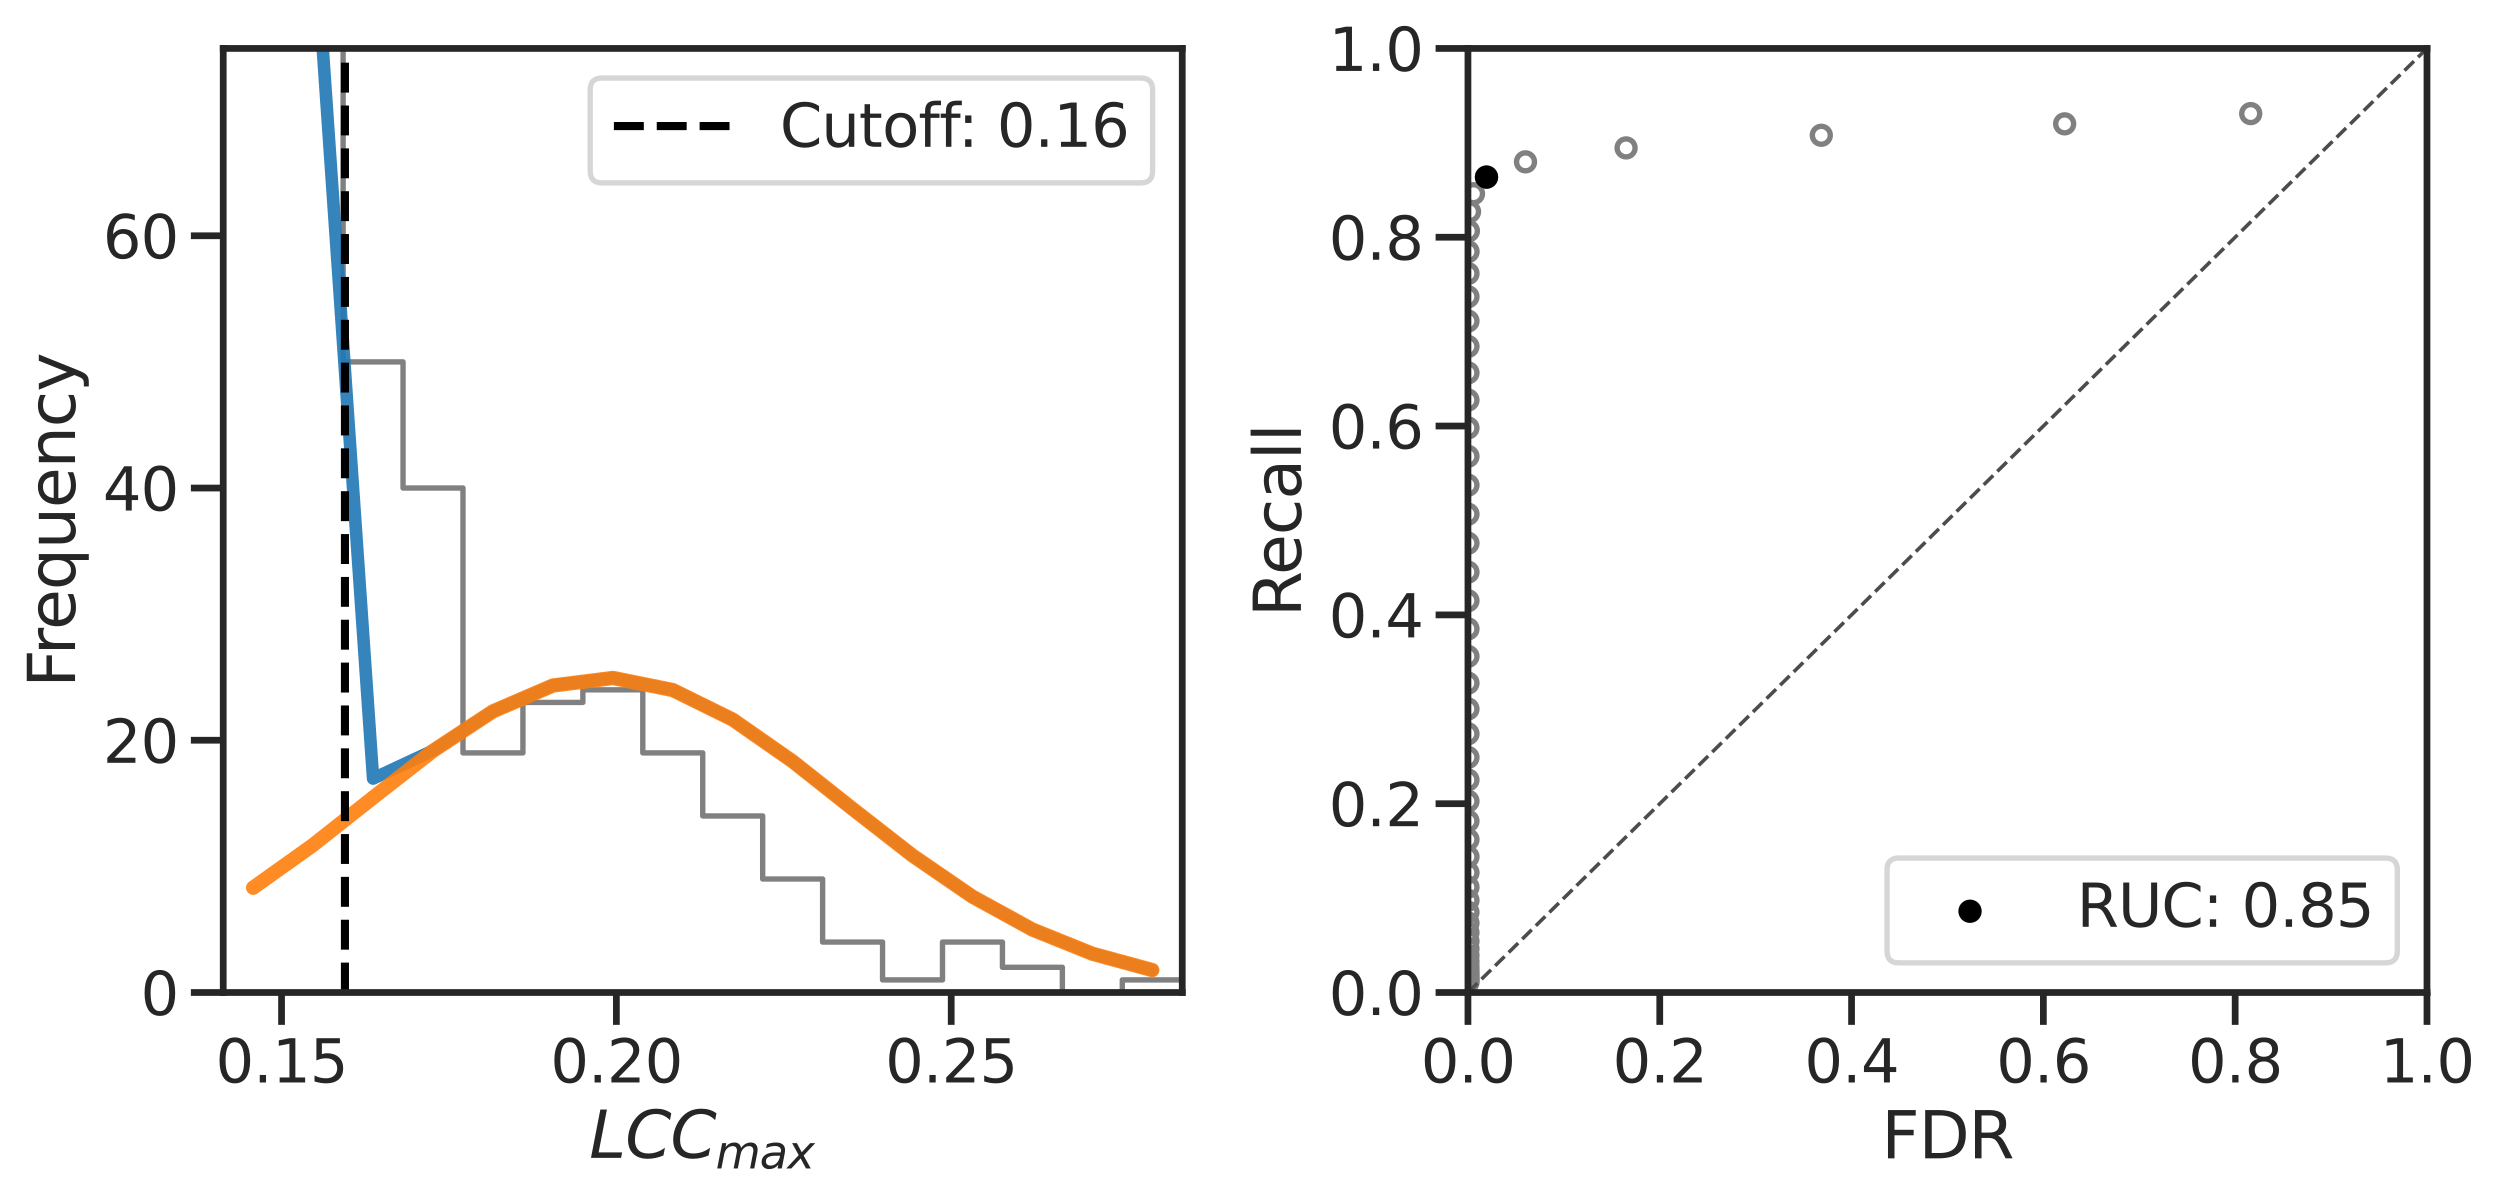 <?xml version="1.0" encoding="utf-8" standalone="no"?>
<!DOCTYPE svg PUBLIC "-//W3C//DTD SVG 1.1//EN"
  "http://www.w3.org/Graphics/SVG/1.1/DTD/svg11.dtd">
<svg xmlns:xlink="http://www.w3.org/1999/xlink" width="695.667pt" height="333.274pt" viewBox="0 0 695.667 333.274" xmlns="http://www.w3.org/2000/svg" version="1.1">
 <defs>
  <style type="text/css">*{stroke-linejoin: round; stroke-linecap: butt}</style>
 </defs>
 <g id="figure_1">
  <g id="patch_1">
   <path d="M 0 333.274 
L 695.667 333.274 
L 695.667 0 
L 0 0 
z
" style="fill: #ffffff"/>
  </g>
  <g id="axes_1">
   <g id="patch_2">
    <path d="M 62.117 276.185 
L 328.982 276.185 
L 328.982 13.469 
L 62.117 13.469 
z
" style="fill: #ffffff"/>
   </g>
   <g id="matplotlib.axis_1">
    <g id="xtick_1">
     <g id="line2d_1">
      <defs>
       <path id="m69ca2db21c" d="M 0 0 
L 0 9 
" style="stroke: #262626; stroke-width: 1.875"/>
      </defs>
      <g>
       <use xlink:href="#m69ca2db21c" x="78.347" y="276.185" style="fill: #262626; stroke: #262626; stroke-width: 1.875"/>
      </g>
     </g>
     <g id="text_1">
      <!-- 0.15 -->
      <g style="fill: #262626" transform="translate(59.978 301.222) scale(0.165 -0.165)">
       <defs>
        <path id="DejaVuSans-30" d="M 2034 4250 
Q 1547 4250 1301 3770 
Q 1056 3291 1056 2328 
Q 1056 1369 1301 889 
Q 1547 409 2034 409 
Q 2525 409 2770 889 
Q 3016 1369 3016 2328 
Q 3016 3291 2770 3770 
Q 2525 4250 2034 4250 
z
M 2034 4750 
Q 2819 4750 3233 4129 
Q 3647 3509 3647 2328 
Q 3647 1150 3233 529 
Q 2819 -91 2034 -91 
Q 1250 -91 836 529 
Q 422 1150 422 2328 
Q 422 3509 836 4129 
Q 1250 4750 2034 4750 
z
" transform="scale(0.016)"/>
        <path id="DejaVuSans-2e" d="M 684 794 
L 1344 794 
L 1344 0 
L 684 0 
L 684 794 
z
" transform="scale(0.016)"/>
        <path id="DejaVuSans-31" d="M 794 531 
L 1825 531 
L 1825 4091 
L 703 3866 
L 703 4441 
L 1819 4666 
L 2450 4666 
L 2450 531 
L 3481 531 
L 3481 0 
L 794 0 
L 794 531 
z
" transform="scale(0.016)"/>
        <path id="DejaVuSans-35" d="M 691 4666 
L 3169 4666 
L 3169 4134 
L 1269 4134 
L 1269 2991 
Q 1406 3038 1543 3061 
Q 1681 3084 1819 3084 
Q 2600 3084 3056 2656 
Q 3513 2228 3513 1497 
Q 3513 744 3044 326 
Q 2575 -91 1722 -91 
Q 1428 -91 1123 -41 
Q 819 9 494 109 
L 494 744 
Q 775 591 1075 516 
Q 1375 441 1709 441 
Q 2250 441 2565 725 
Q 2881 1009 2881 1497 
Q 2881 1984 2565 2268 
Q 2250 2553 1709 2553 
Q 1456 2553 1204 2497 
Q 953 2441 691 2322 
L 691 4666 
z
" transform="scale(0.016)"/>
       </defs>
       <use xlink:href="#DejaVuSans-30"/>
       <use xlink:href="#DejaVuSans-2e" x="63.623"/>
       <use xlink:href="#DejaVuSans-31" x="95.41"/>
       <use xlink:href="#DejaVuSans-35" x="159.033"/>
      </g>
     </g>
    </g>
    <g id="xtick_2">
     <g id="line2d_2">
      <g>
       <use xlink:href="#m69ca2db21c" x="171.519" y="276.185" style="fill: #262626; stroke: #262626; stroke-width: 1.875"/>
      </g>
     </g>
     <g id="text_2">
      <!-- 0.20 -->
      <g style="fill: #262626" transform="translate(153.15 301.222) scale(0.165 -0.165)">
       <defs>
        <path id="DejaVuSans-32" d="M 1228 531 
L 3431 531 
L 3431 0 
L 469 0 
L 469 531 
Q 828 903 1448 1529 
Q 2069 2156 2228 2338 
Q 2531 2678 2651 2914 
Q 2772 3150 2772 3378 
Q 2772 3750 2511 3984 
Q 2250 4219 1831 4219 
Q 1534 4219 1204 4116 
Q 875 4013 500 3803 
L 500 4441 
Q 881 4594 1212 4672 
Q 1544 4750 1819 4750 
Q 2544 4750 2975 4387 
Q 3406 4025 3406 3419 
Q 3406 3131 3298 2873 
Q 3191 2616 2906 2266 
Q 2828 2175 2409 1742 
Q 1991 1309 1228 531 
z
" transform="scale(0.016)"/>
       </defs>
       <use xlink:href="#DejaVuSans-30"/>
       <use xlink:href="#DejaVuSans-2e" x="63.623"/>
       <use xlink:href="#DejaVuSans-32" x="95.41"/>
       <use xlink:href="#DejaVuSans-30" x="159.033"/>
      </g>
     </g>
    </g>
    <g id="xtick_3">
     <g id="line2d_3">
      <g>
       <use xlink:href="#m69ca2db21c" x="264.691" y="276.185" style="fill: #262626; stroke: #262626; stroke-width: 1.875"/>
      </g>
     </g>
     <g id="text_3">
      <!-- 0.25 -->
      <g style="fill: #262626" transform="translate(246.322 301.222) scale(0.165 -0.165)">
       <use xlink:href="#DejaVuSans-30"/>
       <use xlink:href="#DejaVuSans-2e" x="63.623"/>
       <use xlink:href="#DejaVuSans-32" x="95.41"/>
       <use xlink:href="#DejaVuSans-35" x="159.033"/>
      </g>
     </g>
    </g>
    <g id="text_4">
     <!-- ${LCC}_{max}$ -->
     <g style="fill: #262626" transform="translate(163.959 322.331) scale(0.18 -0.18)">
      <defs>
       <path id="DejaVuSans-Oblique-4c" d="M 1075 4666 
L 1709 4666 
L 909 525 
L 3181 525 
L 3078 0 
L 172 0 
L 1075 4666 
z
" transform="scale(0.016)"/>
       <path id="DejaVuSans-Oblique-43" d="M 4447 4306 
L 4319 3641 
Q 4019 3944 3683 4091 
Q 3347 4238 2956 4238 
Q 2422 4238 2017 3981 
Q 1613 3725 1319 3200 
Q 1131 2863 1032 2486 
Q 934 2109 934 1728 
Q 934 1091 1264 756 
Q 1594 422 2222 422 
Q 2656 422 3056 561 
Q 3456 700 3834 978 
L 3688 231 
Q 3316 72 2936 -9 
Q 2556 -91 2175 -91 
Q 1278 -91 773 396 
Q 269 884 269 1753 
Q 269 2309 461 2846 
Q 653 3384 1013 3828 
Q 1394 4300 1883 4525 
Q 2372 4750 3022 4750 
Q 3422 4750 3780 4639 
Q 4138 4528 4447 4306 
z
" transform="scale(0.016)"/>
       <path id="DejaVuSans-Oblique-6d" d="M 5747 2113 
L 5338 0 
L 4763 0 
L 5166 2094 
Q 5191 2228 5203 2325 
Q 5216 2422 5216 2491 
Q 5216 2772 5059 2928 
Q 4903 3084 4622 3084 
Q 4203 3084 3875 2770 
Q 3547 2456 3450 1953 
L 3066 0 
L 2491 0 
L 2900 2094 
Q 2925 2209 2937 2307 
Q 2950 2406 2950 2484 
Q 2950 2769 2794 2926 
Q 2638 3084 2363 3084 
Q 1938 3084 1609 2770 
Q 1281 2456 1184 1953 
L 800 0 
L 225 0 
L 909 3500 
L 1484 3500 
L 1375 2956 
Q 1609 3263 1923 3423 
Q 2238 3584 2597 3584 
Q 2978 3584 3223 3384 
Q 3469 3184 3519 2828 
Q 3781 3197 4126 3390 
Q 4472 3584 4856 3584 
Q 5306 3584 5551 3325 
Q 5797 3066 5797 2591 
Q 5797 2488 5784 2364 
Q 5772 2241 5747 2113 
z
" transform="scale(0.016)"/>
       <path id="DejaVuSans-Oblique-61" d="M 3438 1997 
L 3047 0 
L 2472 0 
L 2578 531 
Q 2325 219 2001 64 
Q 1678 -91 1281 -91 
Q 834 -91 548 182 
Q 263 456 263 884 
Q 263 1497 752 1853 
Q 1241 2209 2100 2209 
L 2900 2209 
L 2931 2363 
Q 2938 2388 2941 2417 
Q 2944 2447 2944 2509 
Q 2944 2788 2717 2942 
Q 2491 3097 2081 3097 
Q 1800 3097 1504 3025 
Q 1209 2953 897 2809 
L 997 3341 
Q 1322 3463 1633 3523 
Q 1944 3584 2234 3584 
Q 2853 3584 3176 3315 
Q 3500 3047 3500 2534 
Q 3500 2431 3484 2292 
Q 3469 2153 3438 1997 
z
M 2816 1759 
L 2241 1759 
Q 1534 1759 1195 1570 
Q 856 1381 856 984 
Q 856 709 1029 553 
Q 1203 397 1509 397 
Q 1978 397 2328 733 
Q 2678 1069 2791 1631 
L 2816 1759 
z
" transform="scale(0.016)"/>
       <path id="DejaVuSans-Oblique-78" d="M 3841 3500 
L 2234 1784 
L 3219 0 
L 2559 0 
L 1819 1388 
L 531 0 
L -166 0 
L 1556 1844 
L 641 3500 
L 1300 3500 
L 1972 2234 
L 3144 3500 
L 3841 3500 
z
" transform="scale(0.016)"/>
      </defs>
      <use xlink:href="#DejaVuSans-Oblique-4c" transform="translate(0 0.781)"/>
      <use xlink:href="#DejaVuSans-Oblique-43" transform="translate(55.713 0.781)"/>
      <use xlink:href="#DejaVuSans-Oblique-43" transform="translate(125.537 0.781)"/>
      <use xlink:href="#DejaVuSans-Oblique-6d" transform="translate(195.361 -15.625) scale(0.7)"/>
      <use xlink:href="#DejaVuSans-Oblique-61" transform="translate(263.55 -15.625) scale(0.7)"/>
      <use xlink:href="#DejaVuSans-Oblique-78" transform="translate(306.445 -15.625) scale(0.7)"/>
     </g>
    </g>
   </g>
   <g id="matplotlib.axis_2">
    <g id="ytick_1">
     <g id="line2d_4">
      <defs>
       <path id="m1a6ffe64c2" d="M 0 0 
L -9 0 
" style="stroke: #262626; stroke-width: 1.875"/>
      </defs>
      <g>
       <use xlink:href="#m1a6ffe64c2" x="62.117" y="276.185" style="fill: #262626; stroke: #262626; stroke-width: 1.875"/>
      </g>
     </g>
     <g id="text_5">
      <!-- 0 -->
      <g style="fill: #262626" transform="translate(39.119 282.453) scale(0.165 -0.165)">
       <use xlink:href="#DejaVuSans-30"/>
      </g>
     </g>
    </g>
    <g id="ytick_2">
     <g id="line2d_5">
      <g>
       <use xlink:href="#m1a6ffe64c2" x="62.117" y="205.99" style="fill: #262626; stroke: #262626; stroke-width: 1.875"/>
      </g>
     </g>
     <g id="text_6">
      <!-- 20 -->
      <g style="fill: #262626" transform="translate(28.621 212.259) scale(0.165 -0.165)">
       <use xlink:href="#DejaVuSans-32"/>
       <use xlink:href="#DejaVuSans-30" x="63.623"/>
      </g>
     </g>
    </g>
    <g id="ytick_3">
     <g id="line2d_6">
      <g>
       <use xlink:href="#m1a6ffe64c2" x="62.117" y="135.796" style="fill: #262626; stroke: #262626; stroke-width: 1.875"/>
      </g>
     </g>
     <g id="text_7">
      <!-- 40 -->
      <g style="fill: #262626" transform="translate(28.621 142.065) scale(0.165 -0.165)">
       <defs>
        <path id="DejaVuSans-34" d="M 2419 4116 
L 825 1625 
L 2419 1625 
L 2419 4116 
z
M 2253 4666 
L 3047 4666 
L 3047 1625 
L 3713 1625 
L 3713 1100 
L 3047 1100 
L 3047 0 
L 2419 0 
L 2419 1100 
L 313 1100 
L 313 1709 
L 2253 4666 
z
" transform="scale(0.016)"/>
       </defs>
       <use xlink:href="#DejaVuSans-34"/>
       <use xlink:href="#DejaVuSans-30" x="63.623"/>
      </g>
     </g>
    </g>
    <g id="ytick_4">
     <g id="line2d_7">
      <g>
       <use xlink:href="#m1a6ffe64c2" x="62.117" y="65.602" style="fill: #262626; stroke: #262626; stroke-width: 1.875"/>
      </g>
     </g>
     <g id="text_8">
      <!-- 60 -->
      <g style="fill: #262626" transform="translate(28.621 71.871) scale(0.165 -0.165)">
       <defs>
        <path id="DejaVuSans-36" d="M 2113 2584 
Q 1688 2584 1439 2293 
Q 1191 2003 1191 1497 
Q 1191 994 1439 701 
Q 1688 409 2113 409 
Q 2538 409 2786 701 
Q 3034 994 3034 1497 
Q 3034 2003 2786 2293 
Q 2538 2584 2113 2584 
z
M 3366 4563 
L 3366 3988 
Q 3128 4100 2886 4159 
Q 2644 4219 2406 4219 
Q 1781 4219 1451 3797 
Q 1122 3375 1075 2522 
Q 1259 2794 1537 2939 
Q 1816 3084 2150 3084 
Q 2853 3084 3261 2657 
Q 3669 2231 3669 1497 
Q 3669 778 3244 343 
Q 2819 -91 2113 -91 
Q 1303 -91 875 529 
Q 447 1150 447 2328 
Q 447 3434 972 4092 
Q 1497 4750 2381 4750 
Q 2619 4750 2861 4703 
Q 3103 4656 3366 4563 
z
" transform="scale(0.016)"/>
       </defs>
       <use xlink:href="#DejaVuSans-36"/>
       <use xlink:href="#DejaVuSans-30" x="63.623"/>
      </g>
     </g>
    </g>
    <g id="text_9">
     <!-- Frequency -->
     <g style="fill: #262626" transform="translate(20.877 191.32) rotate(-90) scale(0.18 -0.18)">
      <defs>
       <path id="DejaVuSans-46" d="M 628 4666 
L 3309 4666 
L 3309 4134 
L 1259 4134 
L 1259 2759 
L 3109 2759 
L 3109 2228 
L 1259 2228 
L 1259 0 
L 628 0 
L 628 4666 
z
" transform="scale(0.016)"/>
       <path id="DejaVuSans-72" d="M 2631 2963 
Q 2534 3019 2420 3045 
Q 2306 3072 2169 3072 
Q 1681 3072 1420 2755 
Q 1159 2438 1159 1844 
L 1159 0 
L 581 0 
L 581 3500 
L 1159 3500 
L 1159 2956 
Q 1341 3275 1631 3429 
Q 1922 3584 2338 3584 
Q 2397 3584 2469 3576 
Q 2541 3569 2628 3553 
L 2631 2963 
z
" transform="scale(0.016)"/>
       <path id="DejaVuSans-65" d="M 3597 1894 
L 3597 1613 
L 953 1613 
Q 991 1019 1311 708 
Q 1631 397 2203 397 
Q 2534 397 2845 478 
Q 3156 559 3463 722 
L 3463 178 
Q 3153 47 2828 -22 
Q 2503 -91 2169 -91 
Q 1331 -91 842 396 
Q 353 884 353 1716 
Q 353 2575 817 3079 
Q 1281 3584 2069 3584 
Q 2775 3584 3186 3129 
Q 3597 2675 3597 1894 
z
M 3022 2063 
Q 3016 2534 2758 2815 
Q 2500 3097 2075 3097 
Q 1594 3097 1305 2825 
Q 1016 2553 972 2059 
L 3022 2063 
z
" transform="scale(0.016)"/>
       <path id="DejaVuSans-71" d="M 947 1747 
Q 947 1113 1208 752 
Q 1469 391 1925 391 
Q 2381 391 2643 752 
Q 2906 1113 2906 1747 
Q 2906 2381 2643 2742 
Q 2381 3103 1925 3103 
Q 1469 3103 1208 2742 
Q 947 2381 947 1747 
z
M 2906 525 
Q 2725 213 2448 61 
Q 2172 -91 1784 -91 
Q 1150 -91 751 415 
Q 353 922 353 1747 
Q 353 2572 751 3078 
Q 1150 3584 1784 3584 
Q 2172 3584 2448 3432 
Q 2725 3281 2906 2969 
L 2906 3500 
L 3481 3500 
L 3481 -1331 
L 2906 -1331 
L 2906 525 
z
" transform="scale(0.016)"/>
       <path id="DejaVuSans-75" d="M 544 1381 
L 544 3500 
L 1119 3500 
L 1119 1403 
Q 1119 906 1312 657 
Q 1506 409 1894 409 
Q 2359 409 2629 706 
Q 2900 1003 2900 1516 
L 2900 3500 
L 3475 3500 
L 3475 0 
L 2900 0 
L 2900 538 
Q 2691 219 2414 64 
Q 2138 -91 1772 -91 
Q 1169 -91 856 284 
Q 544 659 544 1381 
z
M 1991 3584 
L 1991 3584 
z
" transform="scale(0.016)"/>
       <path id="DejaVuSans-6e" d="M 3513 2113 
L 3513 0 
L 2938 0 
L 2938 2094 
Q 2938 2591 2744 2837 
Q 2550 3084 2163 3084 
Q 1697 3084 1428 2787 
Q 1159 2491 1159 1978 
L 1159 0 
L 581 0 
L 581 3500 
L 1159 3500 
L 1159 2956 
Q 1366 3272 1645 3428 
Q 1925 3584 2291 3584 
Q 2894 3584 3203 3211 
Q 3513 2838 3513 2113 
z
" transform="scale(0.016)"/>
       <path id="DejaVuSans-63" d="M 3122 3366 
L 3122 2828 
Q 2878 2963 2633 3030 
Q 2388 3097 2138 3097 
Q 1578 3097 1268 2742 
Q 959 2388 959 1747 
Q 959 1106 1268 751 
Q 1578 397 2138 397 
Q 2388 397 2633 464 
Q 2878 531 3122 666 
L 3122 134 
Q 2881 22 2623 -34 
Q 2366 -91 2075 -91 
Q 1284 -91 818 406 
Q 353 903 353 1747 
Q 353 2603 823 3093 
Q 1294 3584 2113 3584 
Q 2378 3584 2631 3529 
Q 2884 3475 3122 3366 
z
" transform="scale(0.016)"/>
       <path id="DejaVuSans-79" d="M 2059 -325 
Q 1816 -950 1584 -1140 
Q 1353 -1331 966 -1331 
L 506 -1331 
L 506 -850 
L 844 -850 
Q 1081 -850 1212 -737 
Q 1344 -625 1503 -206 
L 1606 56 
L 191 3500 
L 800 3500 
L 1894 763 
L 2988 3500 
L 3597 3500 
L 2059 -325 
z
" transform="scale(0.016)"/>
      </defs>
      <use xlink:href="#DejaVuSans-46"/>
      <use xlink:href="#DejaVuSans-72" x="50.27"/>
      <use xlink:href="#DejaVuSans-65" x="89.133"/>
      <use xlink:href="#DejaVuSans-71" x="150.656"/>
      <use xlink:href="#DejaVuSans-75" x="214.133"/>
      <use xlink:href="#DejaVuSans-65" x="277.512"/>
      <use xlink:href="#DejaVuSans-6e" x="339.035"/>
      <use xlink:href="#DejaVuSans-63" x="402.414"/>
      <use xlink:href="#DejaVuSans-79" x="457.395"/>
     </g>
    </g>
   </g>
   <g id="patch_3">
    <path d="M 62.117 276.185 
L 62.117 -1 
M 95.475 -1 
L 95.475 100.699 
L 112.154 100.699 
L 112.154 135.796 
L 128.833 135.796 
L 128.833 209.5 
L 145.512 209.5 
L 145.512 195.461 
L 162.191 195.461 
L 162.191 191.952 
L 178.87 191.952 
L 178.87 209.5 
L 195.549 209.5 
L 195.549 227.049 
L 212.228 227.049 
L 212.228 244.597 
L 228.908 244.597 
L 228.908 262.146 
L 245.587 262.146 
L 245.587 272.675 
L 262.266 272.675 
L 262.266 262.146 
L 278.945 262.146 
L 278.945 269.165 
L 295.624 269.165 
L 295.624 276.185 
L 312.303 276.185 
L 312.303 272.675 
L 328.982 272.675 
L 328.982 276.185 
" clip-path="url(#p65f376a8f2)" style="fill: none; stroke: #808080; stroke-width: 1.5; stroke-linejoin: miter"/>
   </g>
   <g id="line2d_8">
    <path d="M 88.808 -1 
L 103.815 216.649 
L 120.494 208.868 
L 137.173 197.939 
L 153.852 190.754 
L 170.531 188.651 
L 187.21 192.017 
L 203.889 200.236 
L 220.568 211.871 
L 237.247 225.076 
L 253.926 238.07 
L 270.605 249.51 
L 287.284 258.666 
L 303.963 265.387 
L 320.642 269.939 
" clip-path="url(#p65f376a8f2)" style="fill: none; stroke: #1f77b4; stroke-opacity: 0.9; stroke-width: 3.5; stroke-linecap: round"/>
   </g>
   <g id="line2d_9">
    <path d="M 70.456 247.016 
L 87.135 235.123 
L 103.815 221.938 
L 120.494 208.932 
L 137.173 197.939 
L 153.852 190.754 
L 170.531 188.651 
L 187.21 192.017 
L 203.889 200.236 
L 220.568 211.871 
L 237.247 225.076 
L 253.926 238.07 
L 270.605 249.51 
L 287.284 258.666 
L 303.963 265.387 
L 320.642 269.939 
" clip-path="url(#p65f376a8f2)" style="fill: none; stroke: #ff7f0e; stroke-opacity: 0.9; stroke-width: 4; stroke-linecap: round"/>
   </g>
   <g id="LineCollection_1">
    <path d="M 95.986 276.185 
L 95.986 -1 
" clip-path="url(#p65f376a8f2)" style="fill: none; stroke-dasharray: 8.325,3.6; stroke-dashoffset: 0; stroke: #000000; stroke-width: 2.25"/>
   </g>
   <g id="patch_4">
    <path d="M 62.117 276.185 
L 62.117 13.469 
" style="fill: none; stroke: #262626; stroke-width: 1.875; stroke-linejoin: miter; stroke-linecap: square"/>
   </g>
   <g id="patch_5">
    <path d="M 328.982 276.185 
L 328.982 13.469 
" style="fill: none; stroke: #262626; stroke-width: 1.875; stroke-linejoin: miter; stroke-linecap: square"/>
   </g>
   <g id="patch_6">
    <path d="M 62.117 276.185 
L 328.982 276.185 
" style="fill: none; stroke: #262626; stroke-width: 1.875; stroke-linejoin: miter; stroke-linecap: square"/>
   </g>
   <g id="patch_7">
    <path d="M 62.117 13.469 
L 328.982 13.469 
" style="fill: none; stroke: #262626; stroke-width: 1.875; stroke-linejoin: miter; stroke-linecap: square"/>
   </g>
   <g id="legend_1">
    <g id="patch_8">
     <path d="M 167.529 50.888 
L 317.432 50.888 
Q 320.732 50.888 320.732 47.588 
L 320.732 25.019 
Q 320.732 21.719 317.432 21.719 
L 167.529 21.719 
Q 164.229 21.719 164.229 25.019 
L 164.229 47.588 
Q 164.229 50.888 167.529 50.888 
z
" style="fill: #ffffff; opacity: 0.8; stroke: #cccccc; stroke-width: 1.5; stroke-linejoin: miter"/>
    </g>
    <g id="line2d_10">
     <path d="M 170.829 35.081 
L 203.829 35.081 
" style="fill: none; stroke-dasharray: 8.325,3.6; stroke-dashoffset: 0; stroke: #000000; stroke-width: 2.25"/>
    </g>
    <g id="text_10">
     <!-- Cutoff: 0.16 -->
     <g style="fill: #262626" transform="translate(217.029 40.856) scale(0.165 -0.165)">
      <defs>
       <path id="DejaVuSans-43" d="M 4122 4306 
L 4122 3641 
Q 3803 3938 3442 4084 
Q 3081 4231 2675 4231 
Q 1875 4231 1450 3742 
Q 1025 3253 1025 2328 
Q 1025 1406 1450 917 
Q 1875 428 2675 428 
Q 3081 428 3442 575 
Q 3803 722 4122 1019 
L 4122 359 
Q 3791 134 3420 21 
Q 3050 -91 2638 -91 
Q 1578 -91 968 557 
Q 359 1206 359 2328 
Q 359 3453 968 4101 
Q 1578 4750 2638 4750 
Q 3056 4750 3426 4639 
Q 3797 4528 4122 4306 
z
" transform="scale(0.016)"/>
       <path id="DejaVuSans-74" d="M 1172 4494 
L 1172 3500 
L 2356 3500 
L 2356 3053 
L 1172 3053 
L 1172 1153 
Q 1172 725 1289 603 
Q 1406 481 1766 481 
L 2356 481 
L 2356 0 
L 1766 0 
Q 1100 0 847 248 
Q 594 497 594 1153 
L 594 3053 
L 172 3053 
L 172 3500 
L 594 3500 
L 594 4494 
L 1172 4494 
z
" transform="scale(0.016)"/>
       <path id="DejaVuSans-6f" d="M 1959 3097 
Q 1497 3097 1228 2736 
Q 959 2375 959 1747 
Q 959 1119 1226 758 
Q 1494 397 1959 397 
Q 2419 397 2687 759 
Q 2956 1122 2956 1747 
Q 2956 2369 2687 2733 
Q 2419 3097 1959 3097 
z
M 1959 3584 
Q 2709 3584 3137 3096 
Q 3566 2609 3566 1747 
Q 3566 888 3137 398 
Q 2709 -91 1959 -91 
Q 1206 -91 779 398 
Q 353 888 353 1747 
Q 353 2609 779 3096 
Q 1206 3584 1959 3584 
z
" transform="scale(0.016)"/>
       <path id="DejaVuSans-66" d="M 2375 4863 
L 2375 4384 
L 1825 4384 
Q 1516 4384 1395 4259 
Q 1275 4134 1275 3809 
L 1275 3500 
L 2222 3500 
L 2222 3053 
L 1275 3053 
L 1275 0 
L 697 0 
L 697 3053 
L 147 3053 
L 147 3500 
L 697 3500 
L 697 3744 
Q 697 4328 969 4595 
Q 1241 4863 1831 4863 
L 2375 4863 
z
" transform="scale(0.016)"/>
       <path id="DejaVuSans-3a" d="M 750 794 
L 1409 794 
L 1409 0 
L 750 0 
L 750 794 
z
M 750 3309 
L 1409 3309 
L 1409 2516 
L 750 2516 
L 750 3309 
z
" transform="scale(0.016)"/>
       <path id="DejaVuSans-20" transform="scale(0.016)"/>
      </defs>
      <use xlink:href="#DejaVuSans-43"/>
      <use xlink:href="#DejaVuSans-75" x="69.824"/>
      <use xlink:href="#DejaVuSans-74" x="133.203"/>
      <use xlink:href="#DejaVuSans-6f" x="172.412"/>
      <use xlink:href="#DejaVuSans-66" x="233.594"/>
      <use xlink:href="#DejaVuSans-66" x="268.799"/>
      <use xlink:href="#DejaVuSans-3a" x="300.379"/>
      <use xlink:href="#DejaVuSans-20" x="334.07"/>
      <use xlink:href="#DejaVuSans-30" x="365.857"/>
      <use xlink:href="#DejaVuSans-2e" x="429.48"/>
      <use xlink:href="#DejaVuSans-31" x="461.268"/>
      <use xlink:href="#DejaVuSans-36" x="524.891"/>
     </g>
    </g>
   </g>
  </g>
  <g id="axes_2">
   <g id="patch_9">
    <path d="M 408.482 276.185 
L 675.347 276.185 
L 675.347 13.469 
L 408.482 13.469 
z
" style="fill: #ffffff"/>
   </g>
   <g id="matplotlib.axis_3">
    <g id="xtick_4">
     <g id="line2d_11">
      <g>
       <use xlink:href="#m69ca2db21c" x="408.482" y="276.185" style="fill: #262626; stroke: #262626; stroke-width: 1.875"/>
      </g>
     </g>
     <g id="text_11">
      <!-- 0.0 -->
      <g style="fill: #262626" transform="translate(395.362 301.222) scale(0.165 -0.165)">
       <use xlink:href="#DejaVuSans-30"/>
       <use xlink:href="#DejaVuSans-2e" x="63.623"/>
       <use xlink:href="#DejaVuSans-30" x="95.41"/>
      </g>
     </g>
    </g>
    <g id="xtick_5">
     <g id="line2d_12">
      <g>
       <use xlink:href="#m69ca2db21c" x="461.855" y="276.185" style="fill: #262626; stroke: #262626; stroke-width: 1.875"/>
      </g>
     </g>
     <g id="text_12">
      <!-- 0.2 -->
      <g style="fill: #262626" transform="translate(448.735 301.222) scale(0.165 -0.165)">
       <use xlink:href="#DejaVuSans-30"/>
       <use xlink:href="#DejaVuSans-2e" x="63.623"/>
       <use xlink:href="#DejaVuSans-32" x="95.41"/>
      </g>
     </g>
    </g>
    <g id="xtick_6">
     <g id="line2d_13">
      <g>
       <use xlink:href="#m69ca2db21c" x="515.228" y="276.185" style="fill: #262626; stroke: #262626; stroke-width: 1.875"/>
      </g>
     </g>
     <g id="text_13">
      <!-- 0.4 -->
      <g style="fill: #262626" transform="translate(502.108 301.222) scale(0.165 -0.165)">
       <use xlink:href="#DejaVuSans-30"/>
       <use xlink:href="#DejaVuSans-2e" x="63.623"/>
       <use xlink:href="#DejaVuSans-34" x="95.41"/>
      </g>
     </g>
    </g>
    <g id="xtick_7">
     <g id="line2d_14">
      <g>
       <use xlink:href="#m69ca2db21c" x="568.601" y="276.185" style="fill: #262626; stroke: #262626; stroke-width: 1.875"/>
      </g>
     </g>
     <g id="text_14">
      <!-- 0.6 -->
      <g style="fill: #262626" transform="translate(555.481 301.222) scale(0.165 -0.165)">
       <use xlink:href="#DejaVuSans-30"/>
       <use xlink:href="#DejaVuSans-2e" x="63.623"/>
       <use xlink:href="#DejaVuSans-36" x="95.41"/>
      </g>
     </g>
    </g>
    <g id="xtick_8">
     <g id="line2d_15">
      <g>
       <use xlink:href="#m69ca2db21c" x="621.974" y="276.185" style="fill: #262626; stroke: #262626; stroke-width: 1.875"/>
      </g>
     </g>
     <g id="text_15">
      <!-- 0.8 -->
      <g style="fill: #262626" transform="translate(608.854 301.222) scale(0.165 -0.165)">
       <defs>
        <path id="DejaVuSans-38" d="M 2034 2216 
Q 1584 2216 1326 1975 
Q 1069 1734 1069 1313 
Q 1069 891 1326 650 
Q 1584 409 2034 409 
Q 2484 409 2743 651 
Q 3003 894 3003 1313 
Q 3003 1734 2745 1975 
Q 2488 2216 2034 2216 
z
M 1403 2484 
Q 997 2584 770 2862 
Q 544 3141 544 3541 
Q 544 4100 942 4425 
Q 1341 4750 2034 4750 
Q 2731 4750 3128 4425 
Q 3525 4100 3525 3541 
Q 3525 3141 3298 2862 
Q 3072 2584 2669 2484 
Q 3125 2378 3379 2068 
Q 3634 1759 3634 1313 
Q 3634 634 3220 271 
Q 2806 -91 2034 -91 
Q 1263 -91 848 271 
Q 434 634 434 1313 
Q 434 1759 690 2068 
Q 947 2378 1403 2484 
z
M 1172 3481 
Q 1172 3119 1398 2916 
Q 1625 2713 2034 2713 
Q 2441 2713 2670 2916 
Q 2900 3119 2900 3481 
Q 2900 3844 2670 4047 
Q 2441 4250 2034 4250 
Q 1625 4250 1398 4047 
Q 1172 3844 1172 3481 
z
" transform="scale(0.016)"/>
       </defs>
       <use xlink:href="#DejaVuSans-30"/>
       <use xlink:href="#DejaVuSans-2e" x="63.623"/>
       <use xlink:href="#DejaVuSans-38" x="95.41"/>
      </g>
     </g>
    </g>
    <g id="xtick_9">
     <g id="line2d_16">
      <g>
       <use xlink:href="#m69ca2db21c" x="675.347" y="276.185" style="fill: #262626; stroke: #262626; stroke-width: 1.875"/>
      </g>
     </g>
     <g id="text_16">
      <!-- 1.0 -->
      <g style="fill: #262626" transform="translate(662.227 301.222) scale(0.165 -0.165)">
       <use xlink:href="#DejaVuSans-31"/>
       <use xlink:href="#DejaVuSans-2e" x="63.623"/>
       <use xlink:href="#DejaVuSans-30" x="95.41"/>
      </g>
     </g>
    </g>
    <g id="text_17">
     <!-- FDR -->
     <g style="fill: #262626" transform="translate(523.554 322.331) scale(0.18 -0.18)">
      <defs>
       <path id="DejaVuSans-44" d="M 1259 4147 
L 1259 519 
L 2022 519 
Q 2988 519 3436 956 
Q 3884 1394 3884 2338 
Q 3884 3275 3436 3711 
Q 2988 4147 2022 4147 
L 1259 4147 
z
M 628 4666 
L 1925 4666 
Q 3281 4666 3915 4102 
Q 4550 3538 4550 2338 
Q 4550 1131 3912 565 
Q 3275 0 1925 0 
L 628 0 
L 628 4666 
z
" transform="scale(0.016)"/>
       <path id="DejaVuSans-52" d="M 2841 2188 
Q 3044 2119 3236 1894 
Q 3428 1669 3622 1275 
L 4263 0 
L 3584 0 
L 2988 1197 
Q 2756 1666 2539 1819 
Q 2322 1972 1947 1972 
L 1259 1972 
L 1259 0 
L 628 0 
L 628 4666 
L 2053 4666 
Q 2853 4666 3247 4331 
Q 3641 3997 3641 3322 
Q 3641 2881 3436 2590 
Q 3231 2300 2841 2188 
z
M 1259 4147 
L 1259 2491 
L 2053 2491 
Q 2509 2491 2742 2702 
Q 2975 2913 2975 3322 
Q 2975 3731 2742 3939 
Q 2509 4147 2053 4147 
L 1259 4147 
z
" transform="scale(0.016)"/>
      </defs>
      <use xlink:href="#DejaVuSans-46"/>
      <use xlink:href="#DejaVuSans-44" x="57.52"/>
      <use xlink:href="#DejaVuSans-52" x="134.521"/>
     </g>
    </g>
   </g>
   <g id="matplotlib.axis_4">
    <g id="ytick_5">
     <g id="line2d_17">
      <g>
       <use xlink:href="#m1a6ffe64c2" x="408.482" y="276.185" style="fill: #262626; stroke: #262626; stroke-width: 1.875"/>
      </g>
     </g>
     <g id="text_18">
      <!-- 0.0 -->
      <g style="fill: #262626" transform="translate(369.742 282.453) scale(0.165 -0.165)">
       <use xlink:href="#DejaVuSans-30"/>
       <use xlink:href="#DejaVuSans-2e" x="63.623"/>
       <use xlink:href="#DejaVuSans-30" x="95.41"/>
      </g>
     </g>
    </g>
    <g id="ytick_6">
     <g id="line2d_18">
      <g>
       <use xlink:href="#m1a6ffe64c2" x="408.482" y="223.642" style="fill: #262626; stroke: #262626; stroke-width: 1.875"/>
      </g>
     </g>
     <g id="text_19">
      <!-- 0.2 -->
      <g style="fill: #262626" transform="translate(369.742 229.91) scale(0.165 -0.165)">
       <use xlink:href="#DejaVuSans-30"/>
       <use xlink:href="#DejaVuSans-2e" x="63.623"/>
       <use xlink:href="#DejaVuSans-32" x="95.41"/>
      </g>
     </g>
    </g>
    <g id="ytick_7">
     <g id="line2d_19">
      <g>
       <use xlink:href="#m1a6ffe64c2" x="408.482" y="171.098" style="fill: #262626; stroke: #262626; stroke-width: 1.875"/>
      </g>
     </g>
     <g id="text_20">
      <!-- 0.4 -->
      <g style="fill: #262626" transform="translate(369.742 177.367) scale(0.165 -0.165)">
       <use xlink:href="#DejaVuSans-30"/>
       <use xlink:href="#DejaVuSans-2e" x="63.623"/>
       <use xlink:href="#DejaVuSans-34" x="95.41"/>
      </g>
     </g>
    </g>
    <g id="ytick_8">
     <g id="line2d_20">
      <g>
       <use xlink:href="#m1a6ffe64c2" x="408.482" y="118.555" style="fill: #262626; stroke: #262626; stroke-width: 1.875"/>
      </g>
     </g>
     <g id="text_21">
      <!-- 0.6 -->
      <g style="fill: #262626" transform="translate(369.742 124.824) scale(0.165 -0.165)">
       <use xlink:href="#DejaVuSans-30"/>
       <use xlink:href="#DejaVuSans-2e" x="63.623"/>
       <use xlink:href="#DejaVuSans-36" x="95.41"/>
      </g>
     </g>
    </g>
    <g id="ytick_9">
     <g id="line2d_21">
      <g>
       <use xlink:href="#m1a6ffe64c2" x="408.482" y="66.012" style="fill: #262626; stroke: #262626; stroke-width: 1.875"/>
      </g>
     </g>
     <g id="text_22">
      <!-- 0.8 -->
      <g style="fill: #262626" transform="translate(369.742 72.281) scale(0.165 -0.165)">
       <use xlink:href="#DejaVuSans-30"/>
       <use xlink:href="#DejaVuSans-2e" x="63.623"/>
       <use xlink:href="#DejaVuSans-38" x="95.41"/>
      </g>
     </g>
    </g>
    <g id="ytick_10">
     <g id="line2d_22">
      <g>
       <use xlink:href="#m1a6ffe64c2" x="408.482" y="13.469" style="fill: #262626; stroke: #262626; stroke-width: 1.875"/>
      </g>
     </g>
     <g id="text_23">
      <!-- 1.0 -->
      <g style="fill: #262626" transform="translate(369.742 19.737) scale(0.165 -0.165)">
       <use xlink:href="#DejaVuSans-31"/>
       <use xlink:href="#DejaVuSans-2e" x="63.623"/>
       <use xlink:href="#DejaVuSans-30" x="95.41"/>
      </g>
     </g>
    </g>
    <g id="text_24">
     <!-- Recall -->
     <g style="fill: #262626" transform="translate(361.998 171.678) rotate(-90) scale(0.18 -0.18)">
      <defs>
       <path id="DejaVuSans-61" d="M 2194 1759 
Q 1497 1759 1228 1600 
Q 959 1441 959 1056 
Q 959 750 1161 570 
Q 1363 391 1709 391 
Q 2188 391 2477 730 
Q 2766 1069 2766 1631 
L 2766 1759 
L 2194 1759 
z
M 3341 1997 
L 3341 0 
L 2766 0 
L 2766 531 
Q 2569 213 2275 61 
Q 1981 -91 1556 -91 
Q 1019 -91 701 211 
Q 384 513 384 1019 
Q 384 1609 779 1909 
Q 1175 2209 1959 2209 
L 2766 2209 
L 2766 2266 
Q 2766 2663 2505 2880 
Q 2244 3097 1772 3097 
Q 1472 3097 1187 3025 
Q 903 2953 641 2809 
L 641 3341 
Q 956 3463 1253 3523 
Q 1550 3584 1831 3584 
Q 2591 3584 2966 3190 
Q 3341 2797 3341 1997 
z
" transform="scale(0.016)"/>
       <path id="DejaVuSans-6c" d="M 603 4863 
L 1178 4863 
L 1178 0 
L 603 0 
L 603 4863 
z
" transform="scale(0.016)"/>
      </defs>
      <use xlink:href="#DejaVuSans-52"/>
      <use xlink:href="#DejaVuSans-65" x="64.982"/>
      <use xlink:href="#DejaVuSans-63" x="126.506"/>
      <use xlink:href="#DejaVuSans-61" x="181.486"/>
      <use xlink:href="#DejaVuSans-6c" x="242.766"/>
      <use xlink:href="#DejaVuSans-6c" x="270.549"/>
     </g>
    </g>
   </g>
   <g id="PathCollection_1">
    <defs>
     <path id="C0_0_78bbfb5915" d="M 0 2.5 
C 0.663 2.5 1.299 2.237 1.768 1.768 
C 2.237 1.299 2.5 0.663 2.5 -0 
C 2.5 -0.663 2.237 -1.299 1.768 -1.768 
C 1.299 -2.237 0.663 -2.5 0 -2.5 
C -0.663 -2.5 -1.299 -2.237 -1.768 -1.768 
C -2.237 -1.299 -2.5 -0.663 -2.5 0 
C -2.5 0.663 -2.237 1.299 -1.768 1.768 
C -1.299 2.237 -0.663 2.5 0 2.5 
z
"/>
    </defs>
    <g clip-path="url(#p45a93a35c9)">
     <use xlink:href="#C0_0_78bbfb5915" x="408.482" y="273.353" style="fill: none; stroke: #808080; stroke-width: 1.5"/>
    </g>
    <g clip-path="url(#p45a93a35c9)">
     <use xlink:href="#C0_0_78bbfb5915" x="408.482" y="272.723" style="fill: none; stroke: #808080; stroke-width: 1.5"/>
    </g>
    <g clip-path="url(#p45a93a35c9)">
     <use xlink:href="#C0_0_78bbfb5915" x="408.482" y="271.975" style="fill: none; stroke: #808080; stroke-width: 1.5"/>
    </g>
    <g clip-path="url(#p45a93a35c9)">
     <use xlink:href="#C0_0_78bbfb5915" x="408.482" y="271.092" style="fill: none; stroke: #808080; stroke-width: 1.5"/>
    </g>
    <g clip-path="url(#p45a93a35c9)">
     <use xlink:href="#C0_0_78bbfb5915" x="408.482" y="270.057" style="fill: none; stroke: #808080; stroke-width: 1.5"/>
    </g>
    <g clip-path="url(#p45a93a35c9)">
     <use xlink:href="#C0_0_78bbfb5915" x="408.482" y="268.85" style="fill: none; stroke: #808080; stroke-width: 1.5"/>
    </g>
    <g clip-path="url(#p45a93a35c9)">
     <use xlink:href="#C0_0_78bbfb5915" x="408.482" y="267.451" style="fill: none; stroke: #808080; stroke-width: 1.5"/>
    </g>
    <g clip-path="url(#p45a93a35c9)">
     <use xlink:href="#C0_0_78bbfb5915" x="408.482" y="265.84" style="fill: none; stroke: #808080; stroke-width: 1.5"/>
    </g>
    <g clip-path="url(#p45a93a35c9)">
     <use xlink:href="#C0_0_78bbfb5915" x="408.482" y="263.995" style="fill: none; stroke: #808080; stroke-width: 1.5"/>
    </g>
    <g clip-path="url(#p45a93a35c9)">
     <use xlink:href="#C0_0_78bbfb5915" x="408.482" y="261.894" style="fill: none; stroke: #808080; stroke-width: 1.5"/>
    </g>
    <g clip-path="url(#p45a93a35c9)">
     <use xlink:href="#C0_0_78bbfb5915" x="408.482" y="259.517" style="fill: none; stroke: #808080; stroke-width: 1.5"/>
    </g>
    <g clip-path="url(#p45a93a35c9)">
     <use xlink:href="#C0_0_78bbfb5915" x="408.482" y="256.843" style="fill: none; stroke: #808080; stroke-width: 1.5"/>
    </g>
    <g clip-path="url(#p45a93a35c9)">
     <use xlink:href="#C0_0_78bbfb5915" x="408.482" y="253.852" style="fill: none; stroke: #808080; stroke-width: 1.5"/>
    </g>
    <g clip-path="url(#p45a93a35c9)">
     <use xlink:href="#C0_0_78bbfb5915" x="408.482" y="250.528" style="fill: none; stroke: #808080; stroke-width: 1.5"/>
    </g>
    <g clip-path="url(#p45a93a35c9)">
     <use xlink:href="#C0_0_78bbfb5915" x="408.482" y="246.855" style="fill: none; stroke: #808080; stroke-width: 1.5"/>
    </g>
    <g clip-path="url(#p45a93a35c9)">
     <use xlink:href="#C0_0_78bbfb5915" x="408.482" y="242.819" style="fill: none; stroke: #808080; stroke-width: 1.5"/>
    </g>
    <g clip-path="url(#p45a93a35c9)">
     <use xlink:href="#C0_0_78bbfb5915" x="408.482" y="238.413" style="fill: none; stroke: #808080; stroke-width: 1.5"/>
    </g>
    <g clip-path="url(#p45a93a35c9)">
     <use xlink:href="#C0_0_78bbfb5915" x="408.482" y="233.63" style="fill: none; stroke: #808080; stroke-width: 1.5"/>
    </g>
    <g clip-path="url(#p45a93a35c9)">
     <use xlink:href="#C0_0_78bbfb5915" x="408.482" y="228.469" style="fill: none; stroke: #808080; stroke-width: 1.5"/>
    </g>
    <g clip-path="url(#p45a93a35c9)">
     <use xlink:href="#C0_0_78bbfb5915" x="408.482" y="222.933" style="fill: none; stroke: #808080; stroke-width: 1.5"/>
    </g>
    <g clip-path="url(#p45a93a35c9)">
     <use xlink:href="#C0_0_78bbfb5915" x="408.482" y="217.031" style="fill: none; stroke: #808080; stroke-width: 1.5"/>
    </g>
    <g clip-path="url(#p45a93a35c9)">
     <use xlink:href="#C0_0_78bbfb5915" x="408.482" y="210.774" style="fill: none; stroke: #808080; stroke-width: 1.5"/>
    </g>
    <g clip-path="url(#p45a93a35c9)">
     <use xlink:href="#C0_0_78bbfb5915" x="408.482" y="204.182" style="fill: none; stroke: #808080; stroke-width: 1.5"/>
    </g>
    <g clip-path="url(#p45a93a35c9)">
     <use xlink:href="#C0_0_78bbfb5915" x="408.482" y="197.277" style="fill: none; stroke: #808080; stroke-width: 1.5"/>
    </g>
    <g clip-path="url(#p45a93a35c9)">
     <use xlink:href="#C0_0_78bbfb5915" x="408.482" y="190.088" style="fill: none; stroke: #808080; stroke-width: 1.5"/>
    </g>
    <g clip-path="url(#p45a93a35c9)">
     <use xlink:href="#C0_0_78bbfb5915" x="408.482" y="182.647" style="fill: none; stroke: #808080; stroke-width: 1.5"/>
    </g>
    <g clip-path="url(#p45a93a35c9)">
     <use xlink:href="#C0_0_78bbfb5915" x="408.482" y="174.991" style="fill: none; stroke: #808080; stroke-width: 1.5"/>
    </g>
    <g clip-path="url(#p45a93a35c9)">
     <use xlink:href="#C0_0_78bbfb5915" x="408.482" y="167.161" style="fill: none; stroke: #808080; stroke-width: 1.5"/>
    </g>
    <g clip-path="url(#p45a93a35c9)">
     <use xlink:href="#C0_0_78bbfb5915" x="408.482" y="159.201" style="fill: none; stroke: #808080; stroke-width: 1.5"/>
    </g>
    <g clip-path="url(#p45a93a35c9)">
     <use xlink:href="#C0_0_78bbfb5915" x="408.482" y="151.155" style="fill: none; stroke: #808080; stroke-width: 1.5"/>
    </g>
    <g clip-path="url(#p45a93a35c9)">
     <use xlink:href="#C0_0_78bbfb5915" x="408.482" y="143.072" style="fill: none; stroke: #808080; stroke-width: 1.5"/>
    </g>
    <g clip-path="url(#p45a93a35c9)">
     <use xlink:href="#C0_0_78bbfb5915" x="408.482" y="134.999" style="fill: none; stroke: #808080; stroke-width: 1.5"/>
    </g>
    <g clip-path="url(#p45a93a35c9)">
     <use xlink:href="#C0_0_78bbfb5915" x="408.482" y="126.984" style="fill: none; stroke: #808080; stroke-width: 1.5"/>
    </g>
    <g clip-path="url(#p45a93a35c9)">
     <use xlink:href="#C0_0_78bbfb5915" x="408.482" y="119.075" style="fill: none; stroke: #808080; stroke-width: 1.5"/>
    </g>
    <g clip-path="url(#p45a93a35c9)">
     <use xlink:href="#C0_0_78bbfb5915" x="408.482" y="111.315" style="fill: none; stroke: #808080; stroke-width: 1.5"/>
    </g>
    <g clip-path="url(#p45a93a35c9)">
     <use xlink:href="#C0_0_78bbfb5915" x="408.482" y="103.748" style="fill: none; stroke: #808080; stroke-width: 1.5"/>
    </g>
    <g clip-path="url(#p45a93a35c9)">
     <use xlink:href="#C0_0_78bbfb5915" x="408.482" y="96.412" style="fill: none; stroke: #808080; stroke-width: 1.5"/>
    </g>
    <g clip-path="url(#p45a93a35c9)">
     <use xlink:href="#C0_0_78bbfb5915" x="408.482" y="89.342" style="fill: none; stroke: #808080; stroke-width: 1.5"/>
    </g>
    <g clip-path="url(#p45a93a35c9)">
     <use xlink:href="#C0_0_78bbfb5915" x="408.484" y="82.57" style="fill: none; stroke: #808080; stroke-width: 1.5"/>
    </g>
    <g clip-path="url(#p45a93a35c9)">
     <use xlink:href="#C0_0_78bbfb5915" x="408.489" y="76.121" style="fill: none; stroke: #808080; stroke-width: 1.5"/>
    </g>
    <g clip-path="url(#p45a93a35c9)">
     <use xlink:href="#C0_0_78bbfb5915" x="408.512" y="70.016" style="fill: none; stroke: #808080; stroke-width: 1.5"/>
    </g>
    <g clip-path="url(#p45a93a35c9)">
     <use xlink:href="#C0_0_78bbfb5915" x="408.6" y="64.272" style="fill: none; stroke: #808080; stroke-width: 1.5"/>
    </g>
    <g clip-path="url(#p45a93a35c9)">
     <use xlink:href="#C0_0_78bbfb5915" x="408.919" y="58.898" style="fill: none; stroke: #808080; stroke-width: 1.5"/>
    </g>
    <g clip-path="url(#p45a93a35c9)">
     <use xlink:href="#C0_0_78bbfb5915" x="410.026" y="53.901" style="fill: none; stroke: #808080; stroke-width: 1.5"/>
    </g>
    <g clip-path="url(#p45a93a35c9)">
     <use xlink:href="#C0_0_78bbfb5915" x="413.643" y="49.282" style="fill: none; stroke: #808080; stroke-width: 1.5"/>
    </g>
    <g clip-path="url(#p45a93a35c9)">
     <use xlink:href="#C0_0_78bbfb5915" x="424.498" y="45.037" style="fill: none; stroke: #808080; stroke-width: 1.5"/>
    </g>
    <g clip-path="url(#p45a93a35c9)">
     <use xlink:href="#C0_0_78bbfb5915" x="452.488" y="41.161" style="fill: none; stroke: #808080; stroke-width: 1.5"/>
    </g>
    <g clip-path="url(#p45a93a35c9)">
     <use xlink:href="#C0_0_78bbfb5915" x="506.811" y="37.641" style="fill: none; stroke: #808080; stroke-width: 1.5"/>
    </g>
    <g clip-path="url(#p45a93a35c9)">
     <use xlink:href="#C0_0_78bbfb5915" x="574.523" y="34.463" style="fill: none; stroke: #808080; stroke-width: 1.5"/>
    </g>
    <g clip-path="url(#p45a93a35c9)">
     <use xlink:href="#C0_0_78bbfb5915" x="626.299" y="31.612" style="fill: none; stroke: #808080; stroke-width: 1.5"/>
    </g>
   </g>
   <g id="PathCollection_2">
    <defs>
     <path id="ma809c03cfb" d="M 0 2.5 
C 0.663 2.5 1.299 2.237 1.768 1.768 
C 2.237 1.299 2.5 0.663 2.5 0 
C 2.5 -0.663 2.237 -1.299 1.768 -1.768 
C 1.299 -2.237 0.663 -2.5 0 -2.5 
C -0.663 -2.5 -1.299 -2.237 -1.768 -1.768 
C -2.237 -1.299 -2.5 -0.663 -2.5 0 
C -2.5 0.663 -2.237 1.299 -1.768 1.768 
C -1.299 2.237 -0.663 2.5 0 2.5 
z
" style="stroke: #000000; stroke-width: 1.5"/>
    </defs>
    <g clip-path="url(#p45a93a35c9)">
     <use xlink:href="#ma809c03cfb" x="413.643" y="49.282" style="stroke: #000000; stroke-width: 1.5"/>
    </g>
   </g>
   <g id="line2d_23">
    <path d="M 408.482 276.185 
L 675.347 13.469 
" clip-path="url(#p45a93a35c9)" style="fill: none; stroke-dasharray: 3.7,1.6; stroke-dashoffset: 0; stroke: #4c4c4c"/>
   </g>
   <g id="patch_10">
    <path d="M 408.482 276.185 
L 408.482 13.469 
" style="fill: none; stroke: #262626; stroke-width: 1.875; stroke-linejoin: miter; stroke-linecap: square"/>
   </g>
   <g id="patch_11">
    <path d="M 675.347 276.185 
L 675.347 13.469 
" style="fill: none; stroke: #262626; stroke-width: 1.875; stroke-linejoin: miter; stroke-linecap: square"/>
   </g>
   <g id="patch_12">
    <path d="M 408.482 276.185 
L 675.347 276.185 
" style="fill: none; stroke: #262626; stroke-width: 1.875; stroke-linejoin: miter; stroke-linecap: square"/>
   </g>
   <g id="patch_13">
    <path d="M 408.482 13.469 
L 675.347 13.469 
" style="fill: none; stroke: #262626; stroke-width: 1.875; stroke-linejoin: miter; stroke-linecap: square"/>
   </g>
   <g id="legend_2">
    <g id="patch_14">
     <path d="M 528.394 267.935 
L 663.797 267.935 
Q 667.097 267.935 667.097 264.635 
L 667.097 242.066 
Q 667.097 238.766 663.797 238.766 
L 528.394 238.766 
Q 525.094 238.766 525.094 242.066 
L 525.094 264.635 
Q 525.094 267.935 528.394 267.935 
z
" style="fill: #ffffff; opacity: 0.8; stroke: #cccccc; stroke-width: 1.5; stroke-linejoin: miter"/>
    </g>
    <g id="PathCollection_3">
     <g>
      <use xlink:href="#ma809c03cfb" x="548.194" y="253.572" style="stroke: #000000; stroke-width: 1.5"/>
     </g>
    </g>
    <g id="text_25">
     <!-- RUC: 0.85 -->
     <g style="fill: #262626" transform="translate(577.894 257.903) scale(0.165 -0.165)">
      <defs>
       <path id="DejaVuSans-55" d="M 556 4666 
L 1191 4666 
L 1191 1831 
Q 1191 1081 1462 751 
Q 1734 422 2344 422 
Q 2950 422 3222 751 
Q 3494 1081 3494 1831 
L 3494 4666 
L 4128 4666 
L 4128 1753 
Q 4128 841 3676 375 
Q 3225 -91 2344 -91 
Q 1459 -91 1007 375 
Q 556 841 556 1753 
L 556 4666 
z
" transform="scale(0.016)"/>
      </defs>
      <use xlink:href="#DejaVuSans-52"/>
      <use xlink:href="#DejaVuSans-55" x="69.482"/>
      <use xlink:href="#DejaVuSans-43" x="142.676"/>
      <use xlink:href="#DejaVuSans-3a" x="212.5"/>
      <use xlink:href="#DejaVuSans-20" x="246.191"/>
      <use xlink:href="#DejaVuSans-30" x="277.979"/>
      <use xlink:href="#DejaVuSans-2e" x="341.602"/>
      <use xlink:href="#DejaVuSans-38" x="373.389"/>
      <use xlink:href="#DejaVuSans-35" x="437.012"/>
     </g>
    </g>
   </g>
  </g>
 </g>
 <defs>
  <clipPath id="p65f376a8f2">
   <rect x="62.117" y="13.469" width="266.865" height="262.716"/>
  </clipPath>
  <clipPath id="p45a93a35c9">
   <rect x="408.482" y="13.469" width="266.865" height="262.716"/>
  </clipPath>
 </defs>
</svg>

